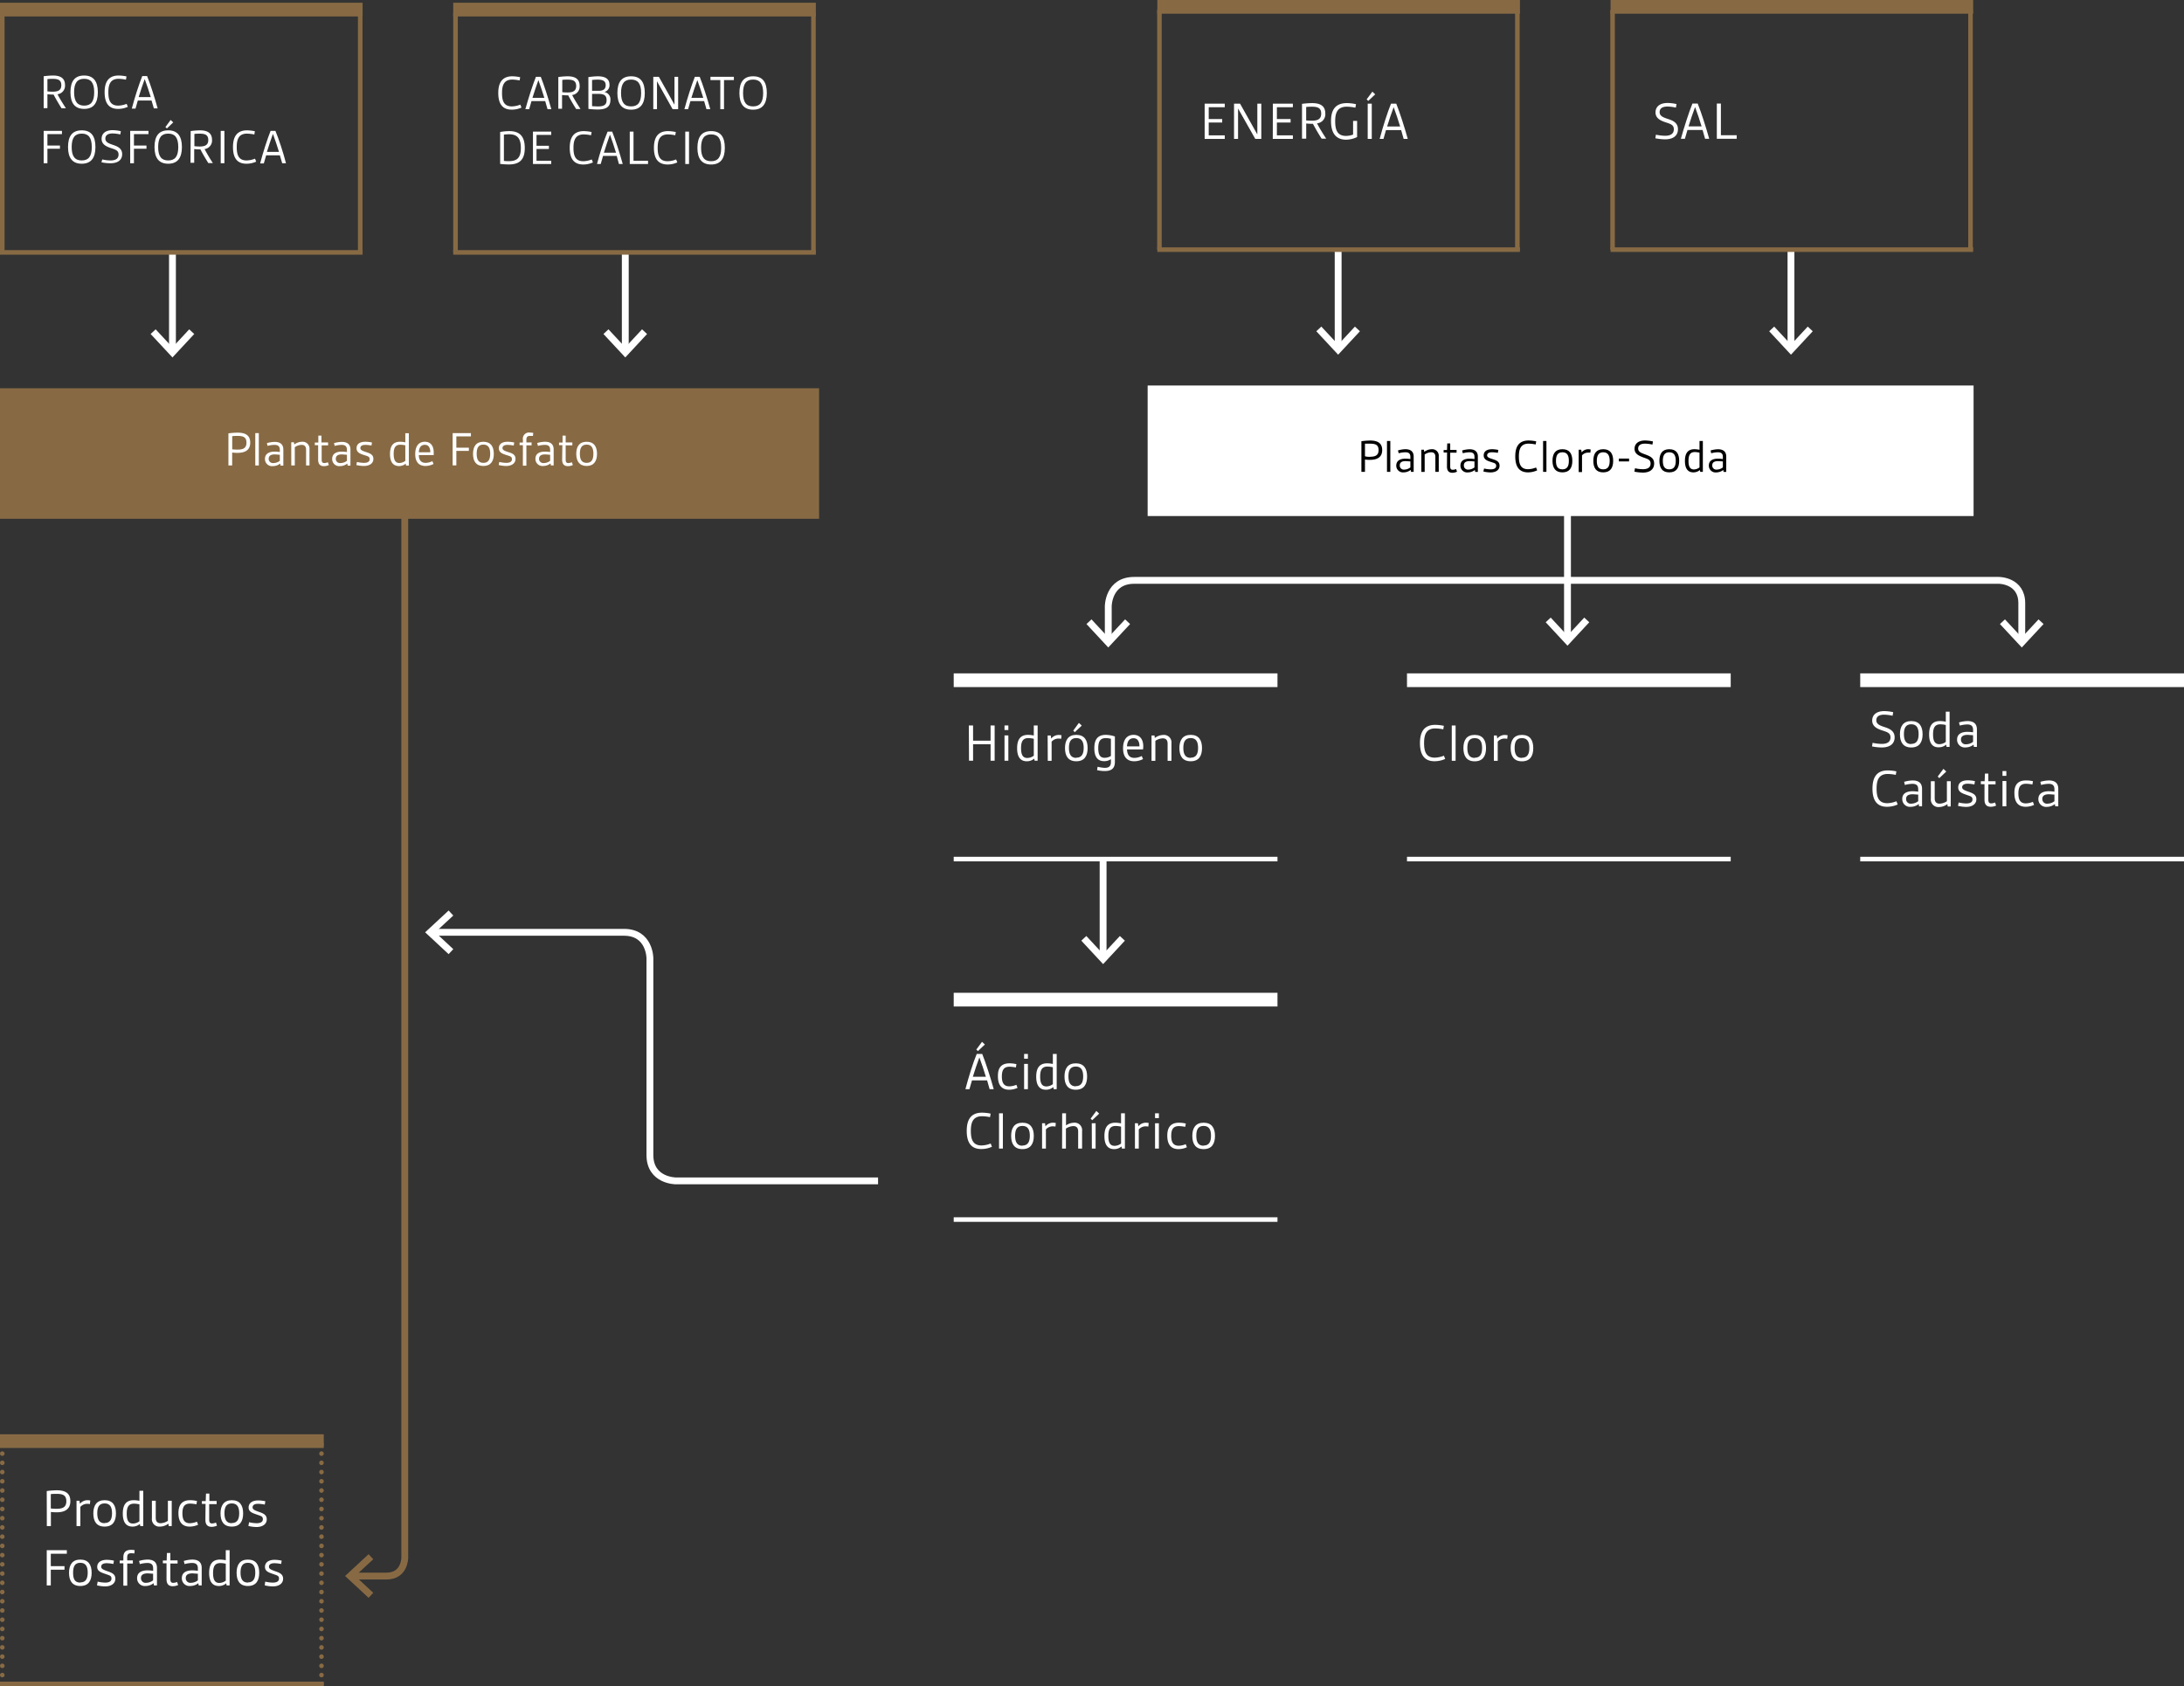 <svg xmlns="http://www.w3.org/2000/svg" viewBox="0 0 478.06 369.11"><rect x="0" y="0" width="478.06" height="369.11" fill="#333333" stroke="none"/><defs><style>.cls-1{fill:#876a44;}.cls-2{isolation:isolate;}.cls-3{fill:#fff;}.cls-10,.cls-11,.cls-12,.cls-4,.cls-5,.cls-6,.cls-7,.cls-8,.cls-9{fill:none;}.cls-11,.cls-12,.cls-4{stroke:#fff;}.cls-4,.cls-5{stroke-width:1.5px;}.cls-5,.cls-6,.cls-7,.cls-8,.cls-9{stroke:#876a44;}.cls-11,.cls-6{stroke-width:3px;}.cls-10,.cls-8,.cls-9{stroke-linecap:round;stroke-linejoin:round;}.cls-8{stroke-dasharray:0 2.02;}.cls-10{stroke:#876a43;}</style></defs><title>MAP SALES</title><g id="Capa_2" data-name="Capa 2"><g id="Capa_1-2" data-name="Capa 1"><g id="Capa_2-2" data-name="Capa 2"><g id="Capa_1-2-2" data-name="Capa 1-2"><rect class="cls-1" y="84.99" width="179.29" height="28.57"/><g class="cls-2"><g class="cls-2"><path class="cls-3" d="M50,94.86a15.32,15.32,0,0,1,2-.15c1.58,0,2.77.47,2.77,2.19s-1.24,2.23-2.8,2.23a9.8,9.8,0,0,1-1.15-.07v2.83H50Zm2,3.56c1.15,0,1.95-.28,1.95-1.51s-.74-1.49-1.95-1.49c-.33,0-.79,0-1.17.06v2.88C51.23,98.4,51.7,98.42,52,98.42Z"/></g><g class="cls-2"><path class="cls-3" d="M55.88,94.81h.77v7.08h-.77Z"/><path class="cls-3" d="M60.12,98.86a9.18,9.18,0,0,1,1.13.09v-.49c0-.84-.47-1.08-1.18-1.08a6,6,0,0,0-1.5.23L58.42,97a6.51,6.51,0,0,1,1.7-.27c1.07,0,1.9.42,1.9,1.68v3.51h-.61l-.08-.45a2.54,2.54,0,0,1-1.59.56A1.54,1.54,0,0,1,58,100.44C58,99.35,58.86,98.86,60.12,98.86Zm-.26,2.5a2.33,2.33,0,0,0,1.39-.49V99.54c-.38,0-.83-.07-1.12-.07-.78,0-1.32.25-1.32,1A.92.92,0,0,0,59.86,101.36Z"/></g><g class="cls-2"><path class="cls-3" d="M63.75,96.81h.59l.07.49a2.9,2.9,0,0,1,1.71-.6,1.5,1.5,0,0,1,1.62,1.67v3.52H67V98.45c0-.76-.36-1.07-1-1.07a2.7,2.7,0,0,0-1.47.51v4h-.77Z"/></g><g class="cls-2"><path class="cls-3" d="M69.64,97.45h-.73v-.57l.77,0,0-1.52h.68v1.49h1.46v.64H70.41v3.09c0,.52.12.78.59.78a2.11,2.11,0,0,0,.77-.18l.21.62a2.64,2.64,0,0,1-1.07.24c-.79,0-1.27-.41-1.27-1.42Z"/><path class="cls-3" d="M74.81,98.86a9.18,9.18,0,0,1,1.13.09v-.49c0-.84-.47-1.08-1.18-1.08a6,6,0,0,0-1.5.23L73.11,97a6.51,6.51,0,0,1,1.7-.27c1.07,0,1.9.42,1.9,1.68v3.51H76.1l-.08-.45a2.54,2.54,0,0,1-1.59.56,1.54,1.54,0,0,1-1.72-1.56C72.71,99.35,73.55,98.86,74.81,98.86Zm-.26,2.5a2.33,2.33,0,0,0,1.39-.49V99.54c-.38,0-.83-.07-1.12-.07-.78,0-1.32.25-1.32,1A.92.92,0,0,0,74.55,101.36Z"/><path class="cls-3" d="M78.13,101.12a7.08,7.08,0,0,0,1.52.2c.72,0,1.26-.21,1.26-.8s-.39-.64-1.18-.9-1.68-.52-1.68-1.49S78.79,96.7,80,96.7a7.09,7.09,0,0,1,1.42.16l-.11.67A8,8,0,0,0,80,97.38c-.75,0-1.12.26-1.12.71s.53.63,1.32.89c.94.3,1.53.61,1.53,1.49S81,102,79.62,102a7.11,7.11,0,0,1-1.62-.21Z"/></g><g class="cls-2"><path class="cls-3" d="M85.37,99.38c0-1.78.69-2.68,2.2-2.68a5.55,5.55,0,0,1,1.15.13v-2h.77v7.08h-.61l-.07-.42a2.28,2.28,0,0,1-1.49.53C86.09,102,85.37,101.2,85.37,99.38Zm3.35,1.5V97.49a4.71,4.71,0,0,0-1.08-.14c-1.11,0-1.47.68-1.47,2s.36,2,1.25,2A2.26,2.26,0,0,0,88.72,100.88Z"/></g><g class="cls-2"><path class="cls-3" d="M93,96.7c1.33,0,1.93,1,1.93,2.28a5.92,5.92,0,0,1,0,.64H91.68c0,1,.43,1.7,1.49,1.7a3.44,3.44,0,0,0,1.47-.38l.26.62a4,4,0,0,1-1.77.44c-1.41,0-2.24-.85-2.24-2.6S91.66,96.7,93,96.7ZM94.19,99c0-.83-.28-1.63-1.19-1.63s-1.28.69-1.32,1.63Z"/></g><g class="cls-2"><path class="cls-3" d="M99.08,94.81h4v.71H99.89V98h2.74v.7H99.89v3.17h-.81Z"/></g><g class="cls-2"><path class="cls-3" d="M105.81,96.7c1.64,0,2.28,1.08,2.28,2.65s-.64,2.65-2.28,2.65-2.27-1.08-2.27-2.65S104.18,96.7,105.81,96.7Zm0,4.62c1.16,0,1.49-.84,1.49-2s-.33-2-1.49-2-1.47.84-1.47,2S104.66,101.32,105.81,101.32Z"/></g><g class="cls-2"><path class="cls-3" d="M109.29,101.12a7,7,0,0,0,1.52.2c.71,0,1.25-.21,1.25-.8s-.38-.64-1.18-.9-1.68-.52-1.68-1.49.75-1.43,1.94-1.43a7.18,7.18,0,0,1,1.42.16l-.11.67a8.2,8.2,0,0,0-1.33-.15c-.75,0-1.13.26-1.13.71s.53.63,1.32.89c1,.3,1.53.61,1.53,1.49s-.73,1.53-2.07,1.53a7,7,0,0,1-1.61-.21Z"/></g><g class="cls-2"><path class="cls-3" d="M114.46,97.45h-.73v-.57l.73,0v-.63A1.35,1.35,0,0,1,116,94.69a4.61,4.61,0,0,1,.72.07l-.06.66c-.21,0-.46,0-.63,0-.54,0-.81.2-.81.83v.6h1.14v.64h-1.14v4.44h-.77Z"/></g><g class="cls-2"><path class="cls-3" d="M119.3,98.86a8.88,8.88,0,0,1,1.12.09v-.49c0-.84-.46-1.08-1.18-1.08a6,6,0,0,0-1.49.23l-.16-.64a6.59,6.59,0,0,1,1.71-.27c1.07,0,1.89.42,1.89,1.68v3.51h-.6l-.08-.45a2.59,2.59,0,0,1-1.6.56,1.54,1.54,0,0,1-1.71-1.56C117.2,99.35,118,98.86,119.3,98.86Zm-.26,2.5a2.28,2.28,0,0,0,1.38-.49V99.54c-.37,0-.82-.07-1.11-.07-.78,0-1.32.25-1.32,1A.92.92,0,0,0,119,101.36Z"/></g><g class="cls-2"><path class="cls-3" d="M123.1,97.45h-.73v-.57l.77,0,0-1.52h.68v1.49h1.46v.64h-1.46v3.09c0,.52.12.78.59.78a2.11,2.11,0,0,0,.77-.18l.21.62a2.64,2.64,0,0,1-1.07.24c-.79,0-1.27-.41-1.27-1.42Z"/><path class="cls-3" d="M128.41,96.7c1.63,0,2.27,1.08,2.27,2.65S130,102,128.41,102s-2.27-1.08-2.27-2.65S126.78,96.7,128.41,96.7Zm0,4.62c1.15,0,1.48-.84,1.48-2s-.33-2-1.48-2-1.48.84-1.48,2S127.25,101.32,128.41,101.32Z"/></g></g><g class="cls-2"><g class="cls-2"><path class="cls-3" d="M9.56,16.69a17,17,0,0,1,2-.16c1.53,0,2.67.47,2.67,2.1a1.87,1.87,0,0,1-1.64,2c.51,1,1.15,2,1.83,3.07v0h-.95c-.63-1-1.22-2-1.74-3a10.39,10.39,0,0,1-1.35-.07v3.05H9.56Zm1.95,3.38c1.14,0,1.91-.28,1.91-1.42s-.73-1.39-1.85-1.39c-.33,0-.78,0-1.19.06V20A10.3,10.3,0,0,0,11.51,20.07Z"/></g><g class="cls-2"><path class="cls-3" d="M18.42,16.53c2,0,3,1.23,3,3.66s-1,3.65-3,3.65-3-1.22-3-3.65S16.38,16.53,18.42,16.53Zm0,6.59c1.47,0,2.2-.85,2.2-2.93s-.73-2.94-2.2-2.94-2.2.86-2.2,2.94S17,23.12,18.42,23.12Z"/></g><g class="cls-2"><path class="cls-3" d="M22.9,20.19c0-2,.66-3.66,3.08-3.66a8.91,8.91,0,0,1,1.71.2l-.12.71a9,9,0,0,0-1.6-.19c-1.9,0-2.25,1.38-2.25,2.94s.31,2.93,2.15,2.93a5.23,5.23,0,0,0,1.85-.39l.26.65a5.14,5.14,0,0,1-2.13.46C23.57,23.84,22.9,22.23,22.9,20.19Z"/></g><g class="cls-2"><path class="cls-3" d="M31.14,16.65H32.2c.69,1.72,1.66,4.71,2.31,7.08h-.83L33.17,22h-3l-.51,1.77h-.81C29.48,21.36,30.45,18.37,31.14,16.65ZM33,21.25c-.4-1.3-.84-2.61-1.3-3.88h-.05c-.46,1.27-.9,2.58-1.3,3.88Z"/></g></g><g class="cls-2"><g class="cls-2"><path class="cls-3" d="M9.56,28.65h4v.71H10.38v2.5h2.74v.7H10.38v3.17H9.56Z"/></g><g class="cls-2"><path class="cls-3" d="M17.89,28.53c2.05,0,3,1.23,3,3.66s-1,3.65-3,3.65-3-1.22-3-3.65S15.85,28.53,17.89,28.53Zm0,6.59c1.47,0,2.2-.85,2.2-2.93s-.73-2.94-2.2-2.94-2.2.86-2.2,2.94S16.43,35.12,17.89,35.12Z"/></g><g class="cls-2"><path class="cls-3" d="M22.38,34.9a8.38,8.38,0,0,0,1.81.22c1.07,0,1.76-.37,1.76-1.29s-.7-1.09-1.71-1.43-2-.82-2-2,.85-1.91,2.43-1.91a8.44,8.44,0,0,1,1.79.23l-.13.71a8.12,8.12,0,0,0-1.68-.22c-.88,0-1.59.31-1.59,1.13s.84,1.09,1.75,1.4,1.93.74,1.93,2-.9,2-2.61,2a10.65,10.65,0,0,1-1.92-.21Z"/></g><g class="cls-2"><path class="cls-3" d="M28.5,28.65h4v.71H29.32v2.5h2.74v.7H29.32v3.17H28.5Z"/></g><g class="cls-2"><path class="cls-3" d="M36.82,28.53c2,0,3,1.23,3,3.66s-1,3.65-3,3.65-3-1.22-3-3.65S34.78,28.53,36.82,28.53Zm0,6.59c1.47,0,2.2-.85,2.2-2.93s-.73-2.94-2.2-2.94-2.2.86-2.2,2.94S35.36,35.12,36.82,35.12Zm-.29-7-.32-.31,1.14-1.55.57.53Z"/><path class="cls-3" d="M41.74,28.69a16.84,16.84,0,0,1,2-.16c1.53,0,2.67.47,2.67,2.1a1.87,1.87,0,0,1-1.63,2,35.62,35.62,0,0,0,1.82,3.07v0h-1c-.62-1-1.22-2-1.73-3a10.46,10.46,0,0,1-1.36-.07v3h-.81Zm1.95,3.38c1.13,0,1.9-.28,1.9-1.42s-.73-1.39-1.85-1.39c-.33,0-.78,0-1.19.06V32A10.35,10.35,0,0,0,43.69,32.07Z"/></g><g class="cls-2"><path class="cls-3" d="M48.31,28.65h.81v7.08h-.81Z"/></g><g class="cls-2"><path class="cls-3" d="M51,32.19c0-2,.66-3.66,3.08-3.66a8.91,8.91,0,0,1,1.71.2l-.12.71a9,9,0,0,0-1.6-.19c-1.9,0-2.25,1.38-2.25,2.94s.31,2.93,2.15,2.93a5.23,5.23,0,0,0,1.85-.39l.26.65a5.14,5.14,0,0,1-2.13.46C51.65,35.84,51,34.23,51,32.19Z"/></g><g class="cls-2"><path class="cls-3" d="M59.23,28.65h1.06C61,30.37,62,33.36,62.6,35.73h-.83L61.26,34h-3l-.51,1.77h-.81C57.57,33.36,58.54,30.37,59.23,28.65Zm1.84,4.6c-.4-1.3-.84-2.61-1.3-3.88h-.05c-.46,1.27-.9,2.58-1.3,3.88Z"/></g></g><g class="cls-2"><g class="cls-2"><path class="cls-3" d="M10.23,326.39a16.63,16.63,0,0,1,2.17-.17c1.73,0,3,.51,3,2.38s-1.35,2.44-3,2.44a11.52,11.52,0,0,1-1.26-.07v3.08h-.89Zm2.16,3.88c1.26,0,2.13-.31,2.13-1.65S13.71,327,12.39,327c-.36,0-.85,0-1.27.06v3.14A11.69,11.69,0,0,0,12.39,330.27Z"/></g><g class="cls-2"><path class="cls-3" d="M16.75,328.51h.65l.1.67a2.11,2.11,0,0,1,1.63-.79,2.74,2.74,0,0,1,.63.07l-.08.78a3,3,0,0,0-.58-.06,2,2,0,0,0-1.51.68v4.19h-.84Z"/></g><g class="cls-2"><path class="cls-3" d="M22.9,328.39c1.79,0,2.48,1.17,2.48,2.89s-.69,2.89-2.48,2.89-2.47-1.18-2.47-2.89S21.13,328.39,22.9,328.39Zm0,5c1.26,0,1.62-.92,1.62-2.15s-.36-2.15-1.62-2.15-1.61.91-1.61,2.15S21.64,333.43,22.9,333.43Z"/></g><g class="cls-2"><path class="cls-3" d="M26.88,331.32c0-1.95.74-2.93,2.4-2.93a6.37,6.37,0,0,1,1.24.14v-2.2h.84v7.72H30.7l-.08-.46a2.45,2.45,0,0,1-1.62.58C27.66,334.17,26.88,333.29,26.88,331.32ZM30.52,333v-3.7a5.52,5.52,0,0,0-1.17-.15c-1.21,0-1.61.74-1.61,2.2s.4,2.15,1.37,2.15A2.4,2.4,0,0,0,30.52,333Z"/><path class="cls-3" d="M33.25,328.51h.84v3.75c0,.83.41,1.17,1.08,1.17a3.07,3.07,0,0,0,1.58-.53v-4.39h.84v5.54h-.66l-.07-.52a3.13,3.13,0,0,1-1.84.64,1.63,1.63,0,0,1-1.77-1.82Z"/></g><g class="cls-2"><path class="cls-3" d="M41.63,328.39a6.68,6.68,0,0,1,1.49.18l-.12.72a8.56,8.56,0,0,0-1.37-.16c-1.22,0-1.7.66-1.7,2.14,0,1.24.34,2.16,1.64,2.16a4.37,4.37,0,0,0,1.54-.34l.25.67a4.46,4.46,0,0,1-1.84.41c-1.7,0-2.46-1.1-2.46-2.94C39.06,329.56,39.69,328.39,41.63,328.39Z"/></g><g class="cls-2"><path class="cls-3" d="M45,329.2h-.81v-.61l.84,0,.06-1.65h.74v1.62h1.59v.69H45.79v3.37c0,.58.14.86.64.86a2.12,2.12,0,0,0,.84-.2l.23.68a2.89,2.89,0,0,1-1.17.26c-.86,0-1.37-.44-1.37-1.55Z"/></g><g class="cls-2"><path class="cls-3" d="M50.74,328.39c1.79,0,2.48,1.17,2.48,2.89s-.69,2.89-2.48,2.89-2.47-1.18-2.47-2.89S49,328.39,50.74,328.39Zm0,5c1.26,0,1.62-.92,1.62-2.15s-.36-2.15-1.62-2.15-1.61.91-1.61,2.15S49.48,333.43,50.74,333.43Z"/></g><g class="cls-2"><path class="cls-3" d="M54.52,333.21a7.48,7.48,0,0,0,1.65.22c.78,0,1.37-.23,1.37-.88s-.42-.69-1.28-1S54.42,331,54.42,330s.82-1.56,2.11-1.56a7.65,7.65,0,0,1,1.55.18l-.12.73a8.46,8.46,0,0,0-1.45-.17c-.82,0-1.22.29-1.22.78s.57.69,1.43,1c1,.34,1.67.67,1.67,1.63s-.8,1.67-2.25,1.67a7.79,7.79,0,0,1-1.77-.23Z"/></g></g><g class="cls-2"><g class="cls-2"><path class="cls-3" d="M10.23,339.33h4.4v.78H11.12v2.72h3v.77h-3v3.45h-.89Z"/></g><g class="cls-2"><path class="cls-3" d="M17.58,341.39c1.79,0,2.48,1.17,2.48,2.89s-.69,2.89-2.48,2.89-2.47-1.18-2.47-2.89S15.81,341.39,17.58,341.39Zm0,5c1.26,0,1.62-.92,1.62-2.15s-.36-2.15-1.62-2.15S16,343,16,344.28,16.32,346.43,17.58,346.43Z"/></g><g class="cls-2"><path class="cls-3" d="M21.38,346.21a7.48,7.48,0,0,0,1.65.22c.78,0,1.37-.23,1.37-.88s-.42-.69-1.28-1S21.28,344,21.28,343s.82-1.56,2.11-1.56a7.65,7.65,0,0,1,1.55.18l-.12.73a8.46,8.46,0,0,0-1.45-.17c-.82,0-1.22.29-1.22.78s.57.69,1.43,1c1,.34,1.67.67,1.67,1.63s-.8,1.67-2.25,1.67a7.79,7.79,0,0,1-1.77-.23Z"/></g><g class="cls-2"><path class="cls-3" d="M27,342.2h-.8v-.61l.8,0v-.68c0-1.1.53-1.65,1.69-1.65a4.26,4.26,0,0,1,.78.07l-.06.72a5.75,5.75,0,0,0-.69-.05c-.59,0-.88.22-.88.91v.65h1.24v.69H27.85v4.85H27Z"/></g><g class="cls-2"><path class="cls-3" d="M32.3,343.75a8.84,8.84,0,0,1,1.22.1v-.54c0-.91-.5-1.18-1.28-1.18a6.54,6.54,0,0,0-1.63.25l-.17-.69a6.7,6.7,0,0,1,1.86-.3c1.16,0,2.06.45,2.06,1.83v3.83H33.7l-.08-.49a2.87,2.87,0,0,1-1.74.61,1.68,1.68,0,0,1-1.87-1.7C30,344.28,30.92,343.75,32.3,343.75ZM32,346.47a2.51,2.51,0,0,0,1.51-.54v-1.45c-.41,0-.9-.07-1.21-.07-.85,0-1.44.28-1.44,1A1,1,0,0,0,32,346.47Z"/><path class="cls-3" d="M36.45,342.2h-.8v-.61l.83,0,.06-1.65h.75v1.62h1.58v.69H37.29v3.37c0,.58.13.86.63.86a2.12,2.12,0,0,0,.84-.2l.23.68a2.87,2.87,0,0,1-1.16.26c-.87,0-1.38-.44-1.38-1.55Z"/><path class="cls-3" d="M42.09,343.75a8.72,8.72,0,0,1,1.22.1v-.54c0-.91-.5-1.18-1.28-1.18a6.54,6.54,0,0,0-1.63.25l-.17-.69a6.77,6.77,0,0,1,1.86-.3c1.16,0,2.06.45,2.06,1.83v3.83h-.66l-.08-.49a2.85,2.85,0,0,1-1.74.61,1.68,1.68,0,0,1-1.87-1.7C39.8,344.28,40.71,343.75,42.09,343.75Zm-.29,2.72a2.49,2.49,0,0,0,1.51-.54v-1.45c-.41,0-.9-.07-1.21-.07-.85,0-1.44.28-1.44,1A1,1,0,0,0,41.8,346.47Z"/></g><g class="cls-2"><path class="cls-3" d="M45.78,344.32c0-1.95.74-2.93,2.4-2.93a6.37,6.37,0,0,1,1.24.14v-2.2h.84v7.72H49.6l-.08-.46a2.45,2.45,0,0,1-1.62.58C46.56,347.17,45.78,346.29,45.78,344.32ZM49.42,346v-3.7a5.52,5.52,0,0,0-1.17-.15c-1.21,0-1.61.74-1.61,2.2s.4,2.15,1.37,2.15A2.4,2.4,0,0,0,49.42,346Z"/></g><g class="cls-2"><path class="cls-3" d="M54.26,341.39c1.79,0,2.48,1.17,2.48,2.89s-.69,2.89-2.48,2.89-2.47-1.18-2.47-2.89S52.49,341.39,54.26,341.39Zm0,5c1.26,0,1.62-.92,1.62-2.15s-.36-2.15-1.62-2.15-1.61.91-1.61,2.15S53,346.43,54.26,346.43Z"/></g><g class="cls-2"><path class="cls-3" d="M58.05,346.21a7.48,7.48,0,0,0,1.65.22c.78,0,1.37-.23,1.37-.88s-.42-.69-1.28-1S58,344,58,343s.82-1.56,2.11-1.56a7.65,7.65,0,0,1,1.55.18l-.12.73a8.46,8.46,0,0,0-1.45-.17c-.82,0-1.22.29-1.22.78s.57.69,1.43,1c1,.34,1.67.67,1.67,1.63s-.8,1.67-2.25,1.67a7.79,7.79,0,0,1-1.77-.23Z"/></g></g><g class="cls-2"><g class="cls-2"><path class="cls-3" d="M109.07,20.36c0-2,.66-3.66,3.08-3.66a8.91,8.91,0,0,1,1.71.2l-.12.71a9,9,0,0,0-1.6-.19c-1.9,0-2.25,1.38-2.25,2.94s.31,2.93,2.15,2.93a5.23,5.23,0,0,0,1.85-.39l.26.65A5.14,5.14,0,0,1,112,24C109.74,24,109.07,22.4,109.07,20.36Z"/></g><g class="cls-2"><path class="cls-3" d="M117.31,16.81h1.06c.69,1.73,1.66,4.72,2.31,7.09h-.83l-.51-1.77h-3l-.51,1.77H115C115.65,21.53,116.62,18.54,117.31,16.81Zm1.84,4.61c-.4-1.3-.84-2.61-1.3-3.88h0c-.46,1.27-.9,2.58-1.3,3.88Z"/></g><g class="cls-2"><path class="cls-3" d="M122.21,16.86a17,17,0,0,1,2-.16c1.53,0,2.67.47,2.67,2.1a1.87,1.87,0,0,1-1.64,2c.51,1,1.15,2,1.83,3.07v0h-.95c-.63-1-1.22-2-1.74-3a10.39,10.39,0,0,1-1.35-.07v3h-.82Zm2,3.38c1.14,0,1.91-.28,1.91-1.42s-.73-1.39-1.85-1.39c-.33,0-.78,0-1.19.06v2.69A10.3,10.3,0,0,0,124.16,20.24Z"/></g><g class="cls-2"><path class="cls-3" d="M128.79,16.88a16.07,16.07,0,0,1,2.06-.18c1.68,0,2.56.6,2.56,1.84a1.52,1.52,0,0,1-1.12,1.6v0a1.61,1.61,0,0,1,1.32,1.77c0,1.53-1,2.06-2.81,2.06a19.57,19.57,0,0,1-2-.13Zm2.15,3c1,0,1.64-.27,1.64-1.23s-.68-1.22-1.76-1.22a10,10,0,0,0-1.22.08v2.37Zm-.16,3.42c1.25,0,2-.24,2-1.37s-.67-1.38-1.83-1.38H129.6v2.69C130.07,23.27,130.39,23.29,130.78,23.29Z"/></g><g class="cls-2"><path class="cls-3" d="M138.14,16.7c2.05,0,3,1.23,3,3.66s-1,3.65-3,3.65-3-1.22-3-3.65S136.1,16.7,138.14,16.7Zm0,6.59c1.47,0,2.2-.85,2.2-2.93s-.73-2.94-2.2-2.94-2.2.86-2.2,2.94S136.68,23.29,138.14,23.29Z"/></g><g class="cls-2"><path class="cls-3" d="M143,16.81h1.22l3.42,6.11h0V16.81h.8V23.9h-1.21l-3.42-6.11h0V23.9H143Z"/></g><g class="cls-2"><path class="cls-3" d="M152.1,16.81h1.06c.69,1.73,1.66,4.72,2.31,7.09h-.83l-.51-1.77h-3l-.51,1.77h-.81C150.44,21.53,151.41,18.54,152.1,16.81Zm1.84,4.61c-.4-1.3-.84-2.61-1.3-3.88h0c-.46,1.27-.9,2.58-1.3,3.88Z"/></g><g class="cls-2"><path class="cls-3" d="M157.67,17.53h-2.16v-.72h5.13v.72h-2.16V23.9h-.81Z"/></g><g class="cls-2"><path class="cls-3" d="M164.85,16.7c2.05,0,3,1.23,3,3.66s-1,3.65-3,3.65-3-1.22-3-3.65S162.81,16.7,164.85,16.7Zm0,6.59c1.47,0,2.2-.85,2.2-2.93s-.73-2.94-2.2-2.94-2.2.86-2.2,2.94S163.39,23.29,164.85,23.29Z"/></g></g><g class="cls-2"><g class="cls-2"><path class="cls-3" d="M109.48,28.89a11.85,11.85,0,0,1,2-.19c2.26,0,3.39,1.12,3.39,3.69S113.73,36,111.35,36a18.07,18.07,0,0,1-1.87-.12Zm1.85,6.39c1.82,0,2.68-.69,2.68-2.89s-.85-3-2.6-3a8.6,8.6,0,0,0-1.11.08v5.74C110.66,35.27,111.07,35.28,111.33,35.28Z"/></g><g class="cls-2"><path class="cls-3" d="M116.66,28.81h4v.72h-3.22v2.38h2.71v.7h-2.71v2.58h3.22v.71h-4Z"/></g><g class="cls-2"><path class="cls-3" d="M124.71,32.36c0-2,.66-3.66,3.08-3.66a8.91,8.91,0,0,1,1.71.2l-.12.71a9,9,0,0,0-1.6-.19c-1.9,0-2.25,1.38-2.25,2.94s.31,2.93,2.15,2.93a5.23,5.23,0,0,0,1.85-.39l.26.65a5.14,5.14,0,0,1-2.13.46C125.38,36,124.71,34.4,124.71,32.36Z"/></g><g class="cls-2"><path class="cls-3" d="M133,28.81H134c.69,1.73,1.66,4.72,2.31,7.09h-.83L135,34.13h-3l-.51,1.77h-.81C131.29,33.53,132.26,30.54,133,28.81Zm1.84,4.61c-.4-1.3-.84-2.61-1.3-3.88h-.05c-.46,1.27-.9,2.58-1.3,3.88Z"/></g><g class="cls-2"><path class="cls-3" d="M137.85,28.81h.82v6.38h3.18v.71h-4Z"/></g><g class="cls-2"><path class="cls-3" d="M143.14,32.36c0-2,.66-3.66,3.08-3.66a8.91,8.91,0,0,1,1.71.2l-.12.71a9,9,0,0,0-1.6-.19c-1.9,0-2.25,1.38-2.25,2.94s.31,2.93,2.15,2.93A5.18,5.18,0,0,0,148,34.9l.26.65a5.14,5.14,0,0,1-2.13.46C143.81,36,143.14,34.4,143.14,32.36Z"/></g><g class="cls-2"><path class="cls-3" d="M150,28.81h.82V35.9H150Z"/></g><g class="cls-2"><path class="cls-3" d="M155.66,28.7c2.05,0,3,1.23,3,3.66s-1,3.65-3,3.65-3-1.22-3-3.65S153.62,28.7,155.66,28.7Zm0,6.59c1.47,0,2.2-.85,2.2-2.93s-.73-2.94-2.2-2.94-2.2.86-2.2,2.94S154.2,35.29,155.66,35.29Z"/></g></g><path class="cls-4" d="M192.2,258.49H147.93s-5.67,0-5.67-5.67V209.75s0-5.67-5.67-5.67H94.16"/><polyline class="cls-4" points="98.71 208.31 94.16 204.08 98.71 199.86"/><line class="cls-4" x1="37.75" y1="55.31" x2="37.75" y2="77.14"/><polyline class="cls-4" points="41.97 72.6 37.75 77.14 33.52 72.6"/><line class="cls-4" x1="136.87" y1="55.31" x2="136.87" y2="77.14"/><polyline class="cls-4" points="141.09 72.6 136.87 77.14 132.64 72.6"/><path class="cls-5" d="M88.6,111.44V341s0,4-4,4H76.65"/><polyline class="cls-5" points="81.19 340.76 76.64 344.98 81.19 349.21"/><line class="cls-6" y1="2.1" x2="79.37" y2="2.1"/><line class="cls-6" y1="315.46" x2="70.87" y2="315.46"/><line class="cls-6" x1="99.21" y1="2.1" x2="178.58" y2="2.1"/><line class="cls-7" y1="55.25" x2="79.37" y2="55.25"/><line class="cls-7" y1="368.61" x2="70.87" y2="368.61"/><line class="cls-7" x1="99.21" y1="55.25" x2="178.58" y2="55.25"/><line class="cls-7" x1="78.85" y1="2.8" x2="78.85" y2="55.23"/><line class="cls-8" x1="70.37" y1="318.19" x2="70.37" y2="367.6"/><path class="cls-9" d="M70.37,368.61h0m0-52.44h0"/><line class="cls-8" x1="0.5" y1="318.19" x2="0.5" y2="367.6"/><path class="cls-10" d="M.5,368.61h0m0-52.44h0"/><line class="cls-7" x1="178.06" y1="2.8" x2="178.06" y2="55.23"/><line class="cls-7" x1="0.5" y1="2.8" x2="0.5" y2="55.23"/><line class="cls-7" x1="99.71" y1="2.8" x2="99.71" y2="55.23"/><rect class="cls-3" x="251.21" y="84.39" width="180.79" height="28.57"/><g class="cls-2"><g class="cls-2"><path d="M298,96.58a16.14,16.14,0,0,1,1.9-.15c1.51,0,2.65.46,2.65,2.09s-1.19,2.14-2.67,2.14c-.32,0-.7,0-1.1-.07v2.7H298Zm1.89,3.4c1.1,0,1.87-.27,1.87-1.45s-.71-1.41-1.87-1.41c-.31,0-.74,0-1.11,0v2.75C299.17,100,299.61,100,299.91,100Z"/></g><g class="cls-2"><path d="M303.6,96.53h.73v6.76h-.73Z"/><path d="M307.65,100.4a6.62,6.62,0,0,1,1.07.09V100c0-.79-.44-1-1.12-1a5.55,5.55,0,0,0-1.43.22L306,98.6a6,6,0,0,1,1.63-.27c1,0,1.81.4,1.81,1.61v3.35h-.58l-.07-.43a2.52,2.52,0,0,1-1.53.54,1.47,1.47,0,0,1-1.63-1.5C305.65,100.87,306.44,100.4,307.65,100.4Zm-.25,2.39a2.18,2.18,0,0,0,1.32-.48V101c-.35,0-.79-.06-1.06-.06-.74,0-1.26.24-1.26.9A.88.88,0,0,0,307.4,102.79Z"/></g><g class="cls-2"><path d="M311.12,98.44h.56l.07.47a2.81,2.81,0,0,1,1.64-.58,1.43,1.43,0,0,1,1.54,1.6v3.36h-.74V100c0-.72-.34-1-.93-1a2.67,2.67,0,0,0-1.41.48v3.82h-.73Z"/></g><g class="cls-2"><path d="M316.75,99.05H316v-.54l.74,0,.05-1.45h.65v1.42h1.39v.61h-1.39v3c0,.5.12.74.56.74a2,2,0,0,0,.73-.16l.2.58a2.4,2.4,0,0,1-1,.24c-.75,0-1.2-.39-1.2-1.36Z"/><path d="M321.68,100.4a6.62,6.62,0,0,1,1.07.09V100c0-.79-.44-1-1.12-1a5.55,5.55,0,0,0-1.43.22l-.15-.61a6,6,0,0,1,1.63-.27c1,0,1.81.4,1.81,1.61v3.35h-.58l-.07-.43a2.52,2.52,0,0,1-1.53.54,1.47,1.47,0,0,1-1.63-1.5C319.68,100.87,320.47,100.4,321.68,100.4Zm-.25,2.39a2.18,2.18,0,0,0,1.32-.48V101c-.36,0-.79-.06-1.06-.06-.74,0-1.26.24-1.26.9A.88.88,0,0,0,321.43,102.79Z"/><path d="M324.85,102.56a7.1,7.1,0,0,0,1.45.18c.68,0,1.2-.2,1.2-.76s-.37-.61-1.12-.85-1.61-.51-1.61-1.43.71-1.37,1.85-1.37a7.23,7.23,0,0,1,1.35.16l-.1.64A7.48,7.48,0,0,0,326.6,99c-.72,0-1.08.25-1.08.68s.51.6,1.26.84c.91.29,1.46.59,1.46,1.43s-.7,1.46-2,1.46a6.9,6.9,0,0,1-1.54-.2Z"/></g><g class="cls-2"><path d="M331.68,99.91c0-1.94.63-3.49,2.94-3.49a9,9,0,0,1,1.64.19l-.11.68a8.23,8.23,0,0,0-1.54-.18c-1.8,0-2.14,1.31-2.14,2.8s.29,2.8,2,2.8a4.91,4.91,0,0,0,1.76-.38l.25.62a4.84,4.84,0,0,1-2,.45C332.32,103.4,331.68,101.86,331.68,99.91Z"/></g><g class="cls-2"><path d="M337.77,96.53h.73v6.76h-.73Z"/></g><g class="cls-2"><path d="M342,98.33c1.56,0,2.17,1,2.17,2.54s-.61,2.53-2.17,2.53-2.17-1-2.17-2.53S340.44,98.33,342,98.33Zm0,4.41c1.1,0,1.41-.79,1.41-1.87S343.1,99,342,99s-1.41.79-1.41,1.88S340.89,102.74,342,102.74Z"/></g><g class="cls-2"><path d="M345.56,98.44h.56l.09.59a1.83,1.83,0,0,1,1.43-.7,2.64,2.64,0,0,1,.55.07l-.07.68a3.13,3.13,0,0,0-.5,0,1.72,1.72,0,0,0-1.33.6v3.66h-.73Z"/></g><g class="cls-2"><path d="M350.93,98.33c1.57,0,2.18,1,2.18,2.54s-.61,2.53-2.18,2.53-2.16-1-2.16-2.53S349.38,98.33,350.93,98.33Zm0,4.41c1.11,0,1.42-.79,1.42-1.87S352,99,350.93,99s-1.4.79-1.4,1.88S349.83,102.74,350.93,102.74Z"/></g><g class="cls-2"><path d="M354.36,100.38h2.23V101h-2.23Z"/></g><g class="cls-2"><path d="M357.88,102.5a8.46,8.46,0,0,0,1.74.21c1,0,1.68-.35,1.68-1.24s-.68-1-1.64-1.36-1.87-.78-1.87-1.87.81-1.82,2.32-1.82a9,9,0,0,1,1.71.21l-.12.69a7.62,7.62,0,0,0-1.61-.21c-.84,0-1.51.29-1.51,1.08s.8,1,1.67,1.33,1.83.7,1.83,1.93-.86,2-2.48,2a10.69,10.69,0,0,1-1.84-.2Z"/><path d="M365.39,98.33c1.57,0,2.17,1,2.17,2.54s-.6,2.53-2.17,2.53-2.16-1-2.16-2.53S363.84,98.33,365.39,98.33Zm0,4.41c1.1,0,1.42-.79,1.42-1.87S366.49,99,365.39,99s-1.41.79-1.41,1.88S364.29,102.74,365.39,102.74Z"/></g><g class="cls-2"><path d="M368.82,100.9c0-1.7.65-2.57,2.1-2.57a5.79,5.79,0,0,1,1.09.13V96.53h.73v6.76h-.57l-.08-.4a2.2,2.2,0,0,1-1.42.51C369.5,103.4,368.82,102.63,368.82,100.9Zm3.19,1.42V99.09a5,5,0,0,0-1-.14c-1.06,0-1.41.66-1.41,1.94s.35,1.87,1.2,1.87A2.06,2.06,0,0,0,372,102.32Z"/></g><g class="cls-2"><path d="M376.05,100.4a6.62,6.62,0,0,1,1.07.09V100c0-.79-.44-1-1.12-1a5.55,5.55,0,0,0-1.43.22l-.14-.61a6,6,0,0,1,1.62-.27c1,0,1.81.4,1.81,1.61v3.35h-.58l-.07-.43a2.49,2.49,0,0,1-1.52.54,1.48,1.48,0,0,1-1.64-1.5C374.05,100.87,374.85,100.4,376.05,100.4Zm-.25,2.39a2.16,2.16,0,0,0,1.32-.48V101c-.35,0-.78-.06-1.06-.06-.74,0-1.26.24-1.26.9A.88.88,0,0,0,375.8,102.79Z"/></g></g><g class="cls-2"><g class="cls-2"><path class="cls-3" d="M263.69,22.69h4.4v.78h-3.51v2.59h2.95v.76h-2.95v2.81h3.51v.78h-4.4Z"/><path class="cls-3" d="M270.12,22.69h1.32l3.73,6.65h.05V22.69h.87v7.72h-1.32L271,23.75h0v6.66h-.88Z"/><path class="cls-3" d="M278.62,22.69H283v.78H279.5v2.59h3v.76h-3v2.81H283v.78h-4.4Z"/></g><g class="cls-2"><path class="cls-3" d="M285,22.73a20,20,0,0,1,2.18-.16c1.67,0,2.92.5,2.92,2.28A2,2,0,0,1,288.29,27c.55,1.08,1.25,2.19,2,3.35v0h-1c-.69-1.07-1.33-2.18-1.9-3.25a12.25,12.25,0,0,1-1.47-.07v3.32H285Zm2.12,3.69c1.24,0,2.08-.3,2.08-1.55s-.79-1.51-2-1.51c-.36,0-.85,0-1.29.06v2.94C286.32,26.4,286.83,26.42,287.1,26.42Z"/></g><g class="cls-2"><path class="cls-3" d="M291.35,26.51c0-2.23.77-3.94,3.47-3.94a9,9,0,0,1,2,.24l-.14.76a10.42,10.42,0,0,0-1.86-.22c-2.09,0-2.56,1.38-2.56,3.17s.39,3.23,2.37,3.23a4.49,4.49,0,0,0,1.55-.29v-3h.88V30a5.76,5.76,0,0,1-2.48.58C292.12,30.53,291.35,28.74,291.35,26.51Z"/></g><g class="cls-2"><path class="cls-3" d="M299.5,22.09l-.35-.34,1.25-1.69.62.59Zm-.12.6h.89v7.72h-.89Z"/></g><g class="cls-2"><path class="cls-3" d="M304.48,22.69h1.15c.75,1.88,1.81,5.14,2.52,7.72h-.9l-.55-1.93h-3.32l-.55,1.93H302C302.67,27.83,303.72,24.57,304.48,22.69Zm2,5c-.43-1.43-.91-2.85-1.42-4.23h0c-.51,1.38-1,2.8-1.43,4.23Z"/></g></g><g class="cls-2"><path class="cls-3" d="M310.82,162.67c0-2.22.72-4,3.36-4a9.72,9.72,0,0,1,1.87.21l-.13.77a9.65,9.65,0,0,0-1.75-.2c-2.06,0-2.45,1.5-2.45,3.2s.34,3.2,2.34,3.2a5.7,5.7,0,0,0,2-.43l.28.71a5.66,5.66,0,0,1-2.32.5C311.56,166.65,310.82,164.9,310.82,162.67Z"/><path class="cls-3" d="M317.78,158.81h.84v7.72h-.84Z"/><path class="cls-3" d="M322.8,160.87c1.78,0,2.48,1.17,2.48,2.89s-.7,2.89-2.48,2.89-2.47-1.18-2.47-2.89S321,160.87,322.8,160.87Zm0,5c1.26,0,1.62-.91,1.62-2.15s-.36-2.15-1.62-2.15-1.61.91-1.61,2.15S321.54,165.91,322.8,165.91Z"/><path class="cls-3" d="M327,161h.64l.1.67a2.11,2.11,0,0,1,1.63-.79,3.68,3.68,0,0,1,.64.07l-.09.78a2.91,2.91,0,0,0-.57-.06,1.94,1.94,0,0,0-1.51.68v4.19H327Z"/><path class="cls-3" d="M333.14,160.87c1.79,0,2.48,1.17,2.48,2.89s-.69,2.89-2.48,2.89-2.47-1.18-2.47-2.89S331.37,160.87,333.14,160.87Zm0,5c1.26,0,1.62-.91,1.62-2.15s-.36-2.15-1.62-2.15-1.6.91-1.6,2.15S331.88,165.91,333.14,165.91Z"/></g><g class="cls-2"><path class="cls-3" d="M212.07,158.8H213v3.33h3.83V158.8h.89v7.72h-.89v-3.61H213v3.61h-.89Z"/><path class="cls-3" d="M219.88,158.8h.84v1h-.84Zm0,2.18h.84v5.54h-.84Z"/><path class="cls-3" d="M222.64,163.79c0-1.95.74-2.93,2.4-2.93a6.56,6.56,0,0,1,1.25.14v-2.2h.84v7.72h-.66l-.09-.46a2.45,2.45,0,0,1-1.62.58C223.42,166.64,222.64,165.76,222.64,163.79Zm3.65,1.63v-3.7a5.69,5.69,0,0,0-1.18-.15c-1.21,0-1.61.74-1.61,2.2s.4,2.15,1.37,2.15A2.4,2.4,0,0,0,226.29,165.42Z"/><path class="cls-3" d="M229.32,161H230l.1.67a2.11,2.11,0,0,1,1.63-.79,3.44,3.44,0,0,1,.63.07l-.08.78a2.91,2.91,0,0,0-.57-.06,2,2,0,0,0-1.52.68v4.19h-.84Z"/><path class="cls-3" d="M235.59,160.86c1.79,0,2.48,1.17,2.48,2.89s-.69,2.89-2.48,2.89-2.47-1.18-2.47-2.89S233.81,160.86,235.59,160.86Zm0,5c1.26,0,1.62-.92,1.62-2.15s-.36-2.15-1.62-2.15-1.61.91-1.61,2.15S234.33,165.9,235.59,165.9Zm-.33-5.59-.34-.34,1.24-1.69.63.59Z"/><path class="cls-3" d="M241.8,168.08c.78,0,1.37-.23,1.37-1.27v-.63a2.54,2.54,0,0,1-1.47.44c-1.43,0-2.16-.94-2.16-2.85s.75-2.91,2.5-2.91a6.41,6.41,0,0,1,2,.35v5.57c0,1.5-.85,2-2.23,2a7.63,7.63,0,0,1-1.67-.2l.12-.74A7.93,7.93,0,0,0,241.8,168.08Zm1.37-2.6v-3.76a4.78,4.78,0,0,0-1.11-.15c-1.25,0-1.66.75-1.66,2.2s.4,2.11,1.4,2.11A2.61,2.61,0,0,0,243.17,165.48Z"/><path class="cls-3" d="M248.14,160.86c1.45,0,2.11,1.09,2.11,2.48a5,5,0,0,1-.05.71h-3.51c.06,1.11.47,1.85,1.63,1.85a3.72,3.72,0,0,0,1.6-.41l.28.67a4.35,4.35,0,0,1-1.93.48c-1.53,0-2.44-.92-2.44-2.83S246.67,160.86,248.14,160.86Zm1.28,2.52c0-.9-.3-1.78-1.29-1.78s-1.39.76-1.44,1.78Z"/><path class="cls-3" d="M252.06,161h.65l.07.54a3.19,3.19,0,0,1,1.88-.66,1.63,1.63,0,0,1,1.76,1.82v3.84h-.84v-3.75c0-.83-.4-1.17-1.07-1.17a3.1,3.1,0,0,0-1.61.55v4.37h-.84Z"/><path class="cls-3" d="M260.63,160.86c1.79,0,2.48,1.17,2.48,2.89s-.69,2.89-2.48,2.89-2.47-1.18-2.47-2.89S258.86,160.86,260.63,160.86Zm0,5c1.26,0,1.62-.92,1.62-2.15s-.36-2.15-1.62-2.15-1.61.91-1.61,2.15S259.37,165.9,260.63,165.9Z"/></g><g class="cls-2"><path class="cls-3" d="M213.8,230.7H215c.75,1.88,1.81,5.14,2.52,7.72h-.9l-.55-1.93h-3.31l-.56,1.93h-.88C212,235.84,213,232.58,213.8,230.7Zm2,5c-.43-1.43-.91-2.85-1.42-4.23h0c-.51,1.38-1,2.8-1.43,4.23Zm-1.74-5.62-.35-.34,1.25-1.69.62.59Z"/><path class="cls-3" d="M221,232.76a6.61,6.61,0,0,1,1.49.18l-.12.72a8.43,8.43,0,0,0-1.37-.16c-1.22,0-1.7.66-1.7,2.14,0,1.24.35,2.16,1.64,2.16a4.33,4.33,0,0,0,1.54-.34l.25.67a4.46,4.46,0,0,1-1.84.41c-1.7,0-2.45-1.1-2.45-2.94C218.41,233.93,219,232.76,221,232.76Z"/><path class="cls-3" d="M224.17,230.7H225v1.05h-.83Zm0,2.18H225v5.54h-.83Z"/><path class="cls-3" d="M226.82,235.69c0-1.95.74-2.93,2.4-2.93a6.37,6.37,0,0,1,1.24.14v-2.2h.84v7.72h-.66l-.08-.46a2.45,2.45,0,0,1-1.62.58C227.6,238.54,226.82,237.66,226.82,235.69Zm3.64,1.63v-3.7a5.52,5.52,0,0,0-1.17-.15c-1.21,0-1.61.74-1.61,2.2s.4,2.15,1.37,2.15A2.4,2.4,0,0,0,230.46,237.32Z"/><path class="cls-3" d="M235.48,232.76c1.79,0,2.48,1.17,2.48,2.89s-.69,2.89-2.48,2.89-2.47-1.18-2.47-2.89S233.7,232.76,235.48,232.76Zm0,5c1.26,0,1.62-.92,1.62-2.15s-.36-2.15-1.62-2.15-1.61.91-1.61,2.15S234.22,237.8,235.48,237.8Z"/></g><g class="cls-2"><path class="cls-3" d="M211.61,247.56c0-2.22.72-4,3.36-4a9.72,9.72,0,0,1,1.87.21l-.13.77a9.65,9.65,0,0,0-1.75-.2c-2.06,0-2.45,1.5-2.45,3.2s.34,3.2,2.34,3.2a5.7,5.7,0,0,0,2-.43l.28.71a5.66,5.66,0,0,1-2.32.5C212.35,251.54,211.61,249.79,211.61,247.56Z"/><path class="cls-3" d="M218.68,243.7h.84v7.72h-.84Z"/><path class="cls-3" d="M223.8,245.76c1.79,0,2.49,1.17,2.49,2.89s-.7,2.89-2.49,2.89-2.47-1.18-2.47-2.89S222,245.76,223.8,245.76Zm0,5c1.26,0,1.62-.92,1.62-2.15s-.36-2.15-1.62-2.15-1.6.91-1.6,2.15S222.54,250.8,223.8,250.8Z"/><path class="cls-3" d="M228.1,245.88h.65l.09.67a2.13,2.13,0,0,1,1.64-.79,2.81,2.81,0,0,1,.63.07l-.08.78a3.09,3.09,0,0,0-.58-.06,2,2,0,0,0-1.51.68v4.19h-.84Z"/><path class="cls-3" d="M232.5,243.7h.84v2.65a3.15,3.15,0,0,1,1.74-.59,1.63,1.63,0,0,1,1.78,1.82v3.84H236v-3.75c0-.83-.4-1.17-1.07-1.17a3.1,3.1,0,0,0-1.61.55v4.37h-.84Z"/><path class="cls-3" d="M239.08,245.21l-.35-.34,1.25-1.69.62.59Zm-.1.67h.84v5.54H239Z"/><path class="cls-3" d="M241.75,248.69c0-1.95.74-2.93,2.39-2.93a6.56,6.56,0,0,1,1.25.14v-2.2h.84v7.72h-.66l-.08-.46a2.47,2.47,0,0,1-1.62.58C242.53,251.54,241.75,250.66,241.75,248.69Zm3.64,1.63v-3.7a5.6,5.6,0,0,0-1.17-.15c-1.22,0-1.61.74-1.61,2.2s.39,2.15,1.37,2.15A2.4,2.4,0,0,0,245.39,250.32Z"/><path class="cls-3" d="M248.43,245.88h.65l.09.67a2.12,2.12,0,0,1,1.63-.79,2.91,2.91,0,0,1,.64.07l-.08.78a3.09,3.09,0,0,0-.58-.06,2,2,0,0,0-1.51.68v4.19h-.84Z"/><path class="cls-3" d="M252.83,243.7h.84v1.05h-.84Zm0,2.18h.84v5.54h-.84Z"/><path class="cls-3" d="M258.08,245.76a6.52,6.52,0,0,1,1.48.18l-.12.72a8.3,8.3,0,0,0-1.36-.16c-1.23,0-1.71.66-1.71,2.14,0,1.24.35,2.16,1.65,2.16a4.27,4.27,0,0,0,1.53-.34l.25.67a4.44,4.44,0,0,1-1.83.41c-1.71,0-2.46-1.1-2.46-2.94C255.51,246.93,256.13,245.76,258.08,245.76Z"/><path class="cls-3" d="M263.46,245.76c1.79,0,2.49,1.17,2.49,2.89s-.7,2.89-2.49,2.89-2.47-1.18-2.47-2.89S261.69,245.76,263.46,245.76Zm0,5c1.26,0,1.62-.92,1.62-2.15s-.36-2.15-1.62-2.15-1.6.91-1.6,2.15S262.2,250.8,263.46,250.8Z"/></g><g class="cls-2"><g class="cls-2"><path class="cls-3" d="M362.47,29.48a9.94,9.94,0,0,0,2,.24c1.16,0,1.92-.41,1.92-1.42s-.77-1.18-1.87-1.55-2.14-.89-2.14-2.14.92-2.07,2.65-2.07a9.29,9.29,0,0,1,1.95.24l-.14.78a8.89,8.89,0,0,0-1.83-.24c-1,0-1.73.33-1.73,1.23s.91,1.19,1.91,1.52,2.1.81,2.1,2.21-1,2.22-2.85,2.22a11.84,11.84,0,0,1-2.1-.23Z"/></g><g class="cls-2"><path class="cls-3" d="M370.46,22.66h1.15c.75,1.88,1.81,5.14,2.52,7.72h-.9l-.55-1.93h-3.31l-.56,1.93h-.88C368.65,27.8,369.7,24.54,370.46,22.66Zm2,5c-.43-1.43-.91-2.85-1.42-4.23h0c-.51,1.38-1,2.8-1.43,4.23Z"/></g><g class="cls-2"><path class="cls-3" d="M375.8,22.66h.89V29.6h3.46v.78H375.8Z"/></g></g><g class="cls-2"><path class="cls-3" d="M409.9,162.6a9.85,9.85,0,0,0,2,.24c1.16,0,1.91-.41,1.91-1.42s-.76-1.18-1.87-1.55-2.13-.89-2.13-2.14.92-2.07,2.65-2.07a9.29,9.29,0,0,1,1.95.24l-.14.78a8.89,8.89,0,0,0-1.83-.24c-1,0-1.73.33-1.73,1.23s.91,1.19,1.91,1.52,2.1.81,2.1,2.21-1,2.22-2.85,2.22a11.84,11.84,0,0,1-2.1-.23Z"/><path class="cls-3" d="M418.36,157.84c1.78,0,2.48,1.17,2.48,2.89s-.7,2.89-2.48,2.89-2.48-1.18-2.48-2.89S416.58,157.84,418.36,157.84Zm0,5c1.26,0,1.61-.92,1.61-2.15s-.35-2.15-1.61-2.15-1.61.91-1.61,2.15S417.1,162.88,418.36,162.88Z"/><path class="cls-3" d="M422.27,160.77c0-2,.74-2.93,2.4-2.93a6.56,6.56,0,0,1,1.25.14v-2.2h.83v7.72h-.66L426,163a2.45,2.45,0,0,1-1.62.58C423.05,163.62,422.27,162.74,422.27,160.77Zm3.65,1.63v-3.7a5.69,5.69,0,0,0-1.18-.15c-1.21,0-1.61.74-1.61,2.2s.4,2.15,1.37,2.15A2.43,2.43,0,0,0,425.92,162.4Z"/><path class="cls-3" d="M430.67,160.2a8.72,8.72,0,0,1,1.22.1v-.54c0-.91-.5-1.18-1.28-1.18a6.54,6.54,0,0,0-1.63.25l-.17-.69a7.17,7.17,0,0,1,1.86-.3c1.16,0,2.06.45,2.06,1.83v3.83h-.66L432,163a2.85,2.85,0,0,1-1.74.61,1.68,1.68,0,0,1-1.87-1.7C428.38,160.73,429.29,160.2,430.67,160.2Zm-.29,2.72a2.49,2.49,0,0,0,1.51-.54v-1.45c-.41,0-.9-.07-1.21-.07-.85,0-1.44.28-1.44,1A1,1,0,0,0,430.38,162.92Z"/></g><g class="cls-2"><path class="cls-3" d="M409.87,172.64c0-2.22.72-4,3.36-4a9.72,9.72,0,0,1,1.87.21l-.13.77a9.65,9.65,0,0,0-1.75-.2c-2.06,0-2.45,1.5-2.45,3.2s.34,3.2,2.34,3.2a5.7,5.7,0,0,0,2-.43l.28.71a5.66,5.66,0,0,1-2.32.5C410.61,176.62,409.87,174.87,409.87,172.64Z"/><path class="cls-3" d="M418.66,173.2a8.84,8.84,0,0,1,1.22.1v-.54c0-.91-.5-1.18-1.28-1.18a6.69,6.69,0,0,0-1.64.25l-.16-.69a7.09,7.09,0,0,1,1.86-.3c1.16,0,2.06.45,2.06,1.83v3.83h-.66L420,176a2.87,2.87,0,0,1-1.74.61,1.68,1.68,0,0,1-1.87-1.7C416.37,173.73,417.28,173.2,418.66,173.2Zm-.29,2.72a2.51,2.51,0,0,0,1.51-.54v-1.45c-.41,0-.9-.07-1.21-.07-.85,0-1.44.28-1.44,1A1,1,0,0,0,418.37,175.92Z"/><path class="cls-3" d="M422.65,171h.84v3.75c0,.83.41,1.17,1.08,1.17a3.08,3.08,0,0,0,1.59-.53V171H427v5.54h-.67l-.07-.52a3.1,3.1,0,0,1-1.83.64,1.64,1.64,0,0,1-1.78-1.82Zm1.85-.67-.35-.34,1.25-1.69.62.59Z"/><path class="cls-3" d="M428.74,175.66a7.48,7.48,0,0,0,1.65.22c.78,0,1.37-.23,1.37-.88s-.42-.69-1.28-1-1.84-.58-1.84-1.63.82-1.56,2.11-1.56a7.65,7.65,0,0,1,1.55.18l-.12.73a8.46,8.46,0,0,0-1.45-.17c-.82,0-1.23.29-1.23.78s.58.69,1.44,1c1,.34,1.67.67,1.67,1.63s-.8,1.67-2.25,1.67a7.79,7.79,0,0,1-1.77-.23Z"/><path class="cls-3" d="M434.39,171.65h-.8V171l.83,0,.07-1.66h.74V171h1.58v.69h-1.58V175c0,.58.13.86.63.86a2.12,2.12,0,0,0,.84-.2l.23.68a2.87,2.87,0,0,1-1.16.26c-.87,0-1.38-.44-1.38-1.55Z"/><path class="cls-3" d="M438.33,168.78h.84v1.05h-.84Zm0,2.18h.84v5.54h-.84Z"/><path class="cls-3" d="M443.46,170.84A6.68,6.68,0,0,1,445,171l-.12.72a8.56,8.56,0,0,0-1.37-.16c-1.22,0-1.7.66-1.7,2.14,0,1.24.34,2.16,1.64,2.16a4.27,4.27,0,0,0,1.53-.34l.26.67a4.46,4.46,0,0,1-1.84.41c-1.7,0-2.46-1.1-2.46-2.94C440.89,172,441.52,170.84,443.46,170.84Z"/><path class="cls-3" d="M448.48,173.2a8.84,8.84,0,0,1,1.22.1v-.54c0-.91-.5-1.18-1.28-1.18a6.69,6.69,0,0,0-1.64.25l-.16-.69a7.09,7.09,0,0,1,1.86-.3c1.16,0,2.06.45,2.06,1.83v3.83h-.66l-.09-.49a2.82,2.82,0,0,1-1.73.61,1.69,1.69,0,0,1-1.88-1.7C446.18,173.73,447.1,173.2,448.48,173.2Zm-.29,2.72a2.51,2.51,0,0,0,1.51-.54v-1.45c-.41,0-.9-.07-1.21-.07-.85,0-1.44.28-1.44,1A1,1,0,0,0,448.19,175.92Z"/></g><line class="cls-4" x1="343.11" y1="110.84" x2="343.11" y2="140.24"/><polyline class="cls-4" points="347.33 135.7 343.11 140.24 338.89 135.7"/><path class="cls-4" d="M242.59,140.63v-7.92s0-5.67,5.67-5.67H437.55s5,0,5,5v8.59"/><polyline class="cls-4" points="246.82 136.09 242.59 140.63 238.37 136.09"/><polyline class="cls-4" points="446.77 136.09 442.55 140.63 438.32 136.09"/><line class="cls-4" x1="292.91" y1="54.71" x2="292.91" y2="76.54"/><polyline class="cls-4" points="297.13 72 292.91 76.54 288.68 72"/><line class="cls-4" x1="241.46" y1="188.11" x2="241.46" y2="209.94"/><polyline class="cls-4" points="245.68 205.4 241.46 209.94 237.24 205.4"/><line class="cls-4" x1="392.03" y1="54.71" x2="392.03" y2="76.54"/><polyline class="cls-4" points="396.25 72 392.03 76.54 387.81 72"/><line class="cls-6" x1="253.33" y1="1.5" x2="332.7" y2="1.5"/><line class="cls-11" x1="307.98" y1="148.9" x2="378.84" y2="148.9"/><line class="cls-11" x1="208.76" y1="148.9" x2="279.63" y2="148.9"/><line class="cls-11" x1="208.76" y1="218.82" x2="279.63" y2="218.82"/><line class="cls-6" x1="352.54" y1="1.5" x2="431.91" y2="1.5"/><line class="cls-11" x1="407.19" y1="148.9" x2="478.06" y2="148.9"/><line class="cls-7" x1="253.33" y1="54.65" x2="332.7" y2="54.65"/><line class="cls-12" x1="307.98" y1="188.05" x2="378.84" y2="188.05"/><line class="cls-12" x1="208.76" y1="188.05" x2="279.63" y2="188.05"/><line class="cls-12" x1="208.76" y1="266.96" x2="279.63" y2="266.96"/><line class="cls-7" x1="352.54" y1="54.65" x2="431.91" y2="54.65"/><line class="cls-12" x1="407.19" y1="188.05" x2="478.06" y2="188.05"/><line class="cls-7" x1="332.14" y1="2.2" x2="332.14" y2="54.63"/><line class="cls-7" x1="431.33" y1="2.2" x2="431.33" y2="54.63"/><line class="cls-7" x1="253.79" y1="2.2" x2="253.79" y2="54.63"/><line class="cls-7" x1="352.98" y1="2.2" x2="352.98" y2="54.63"/></g></g></g></g></svg>